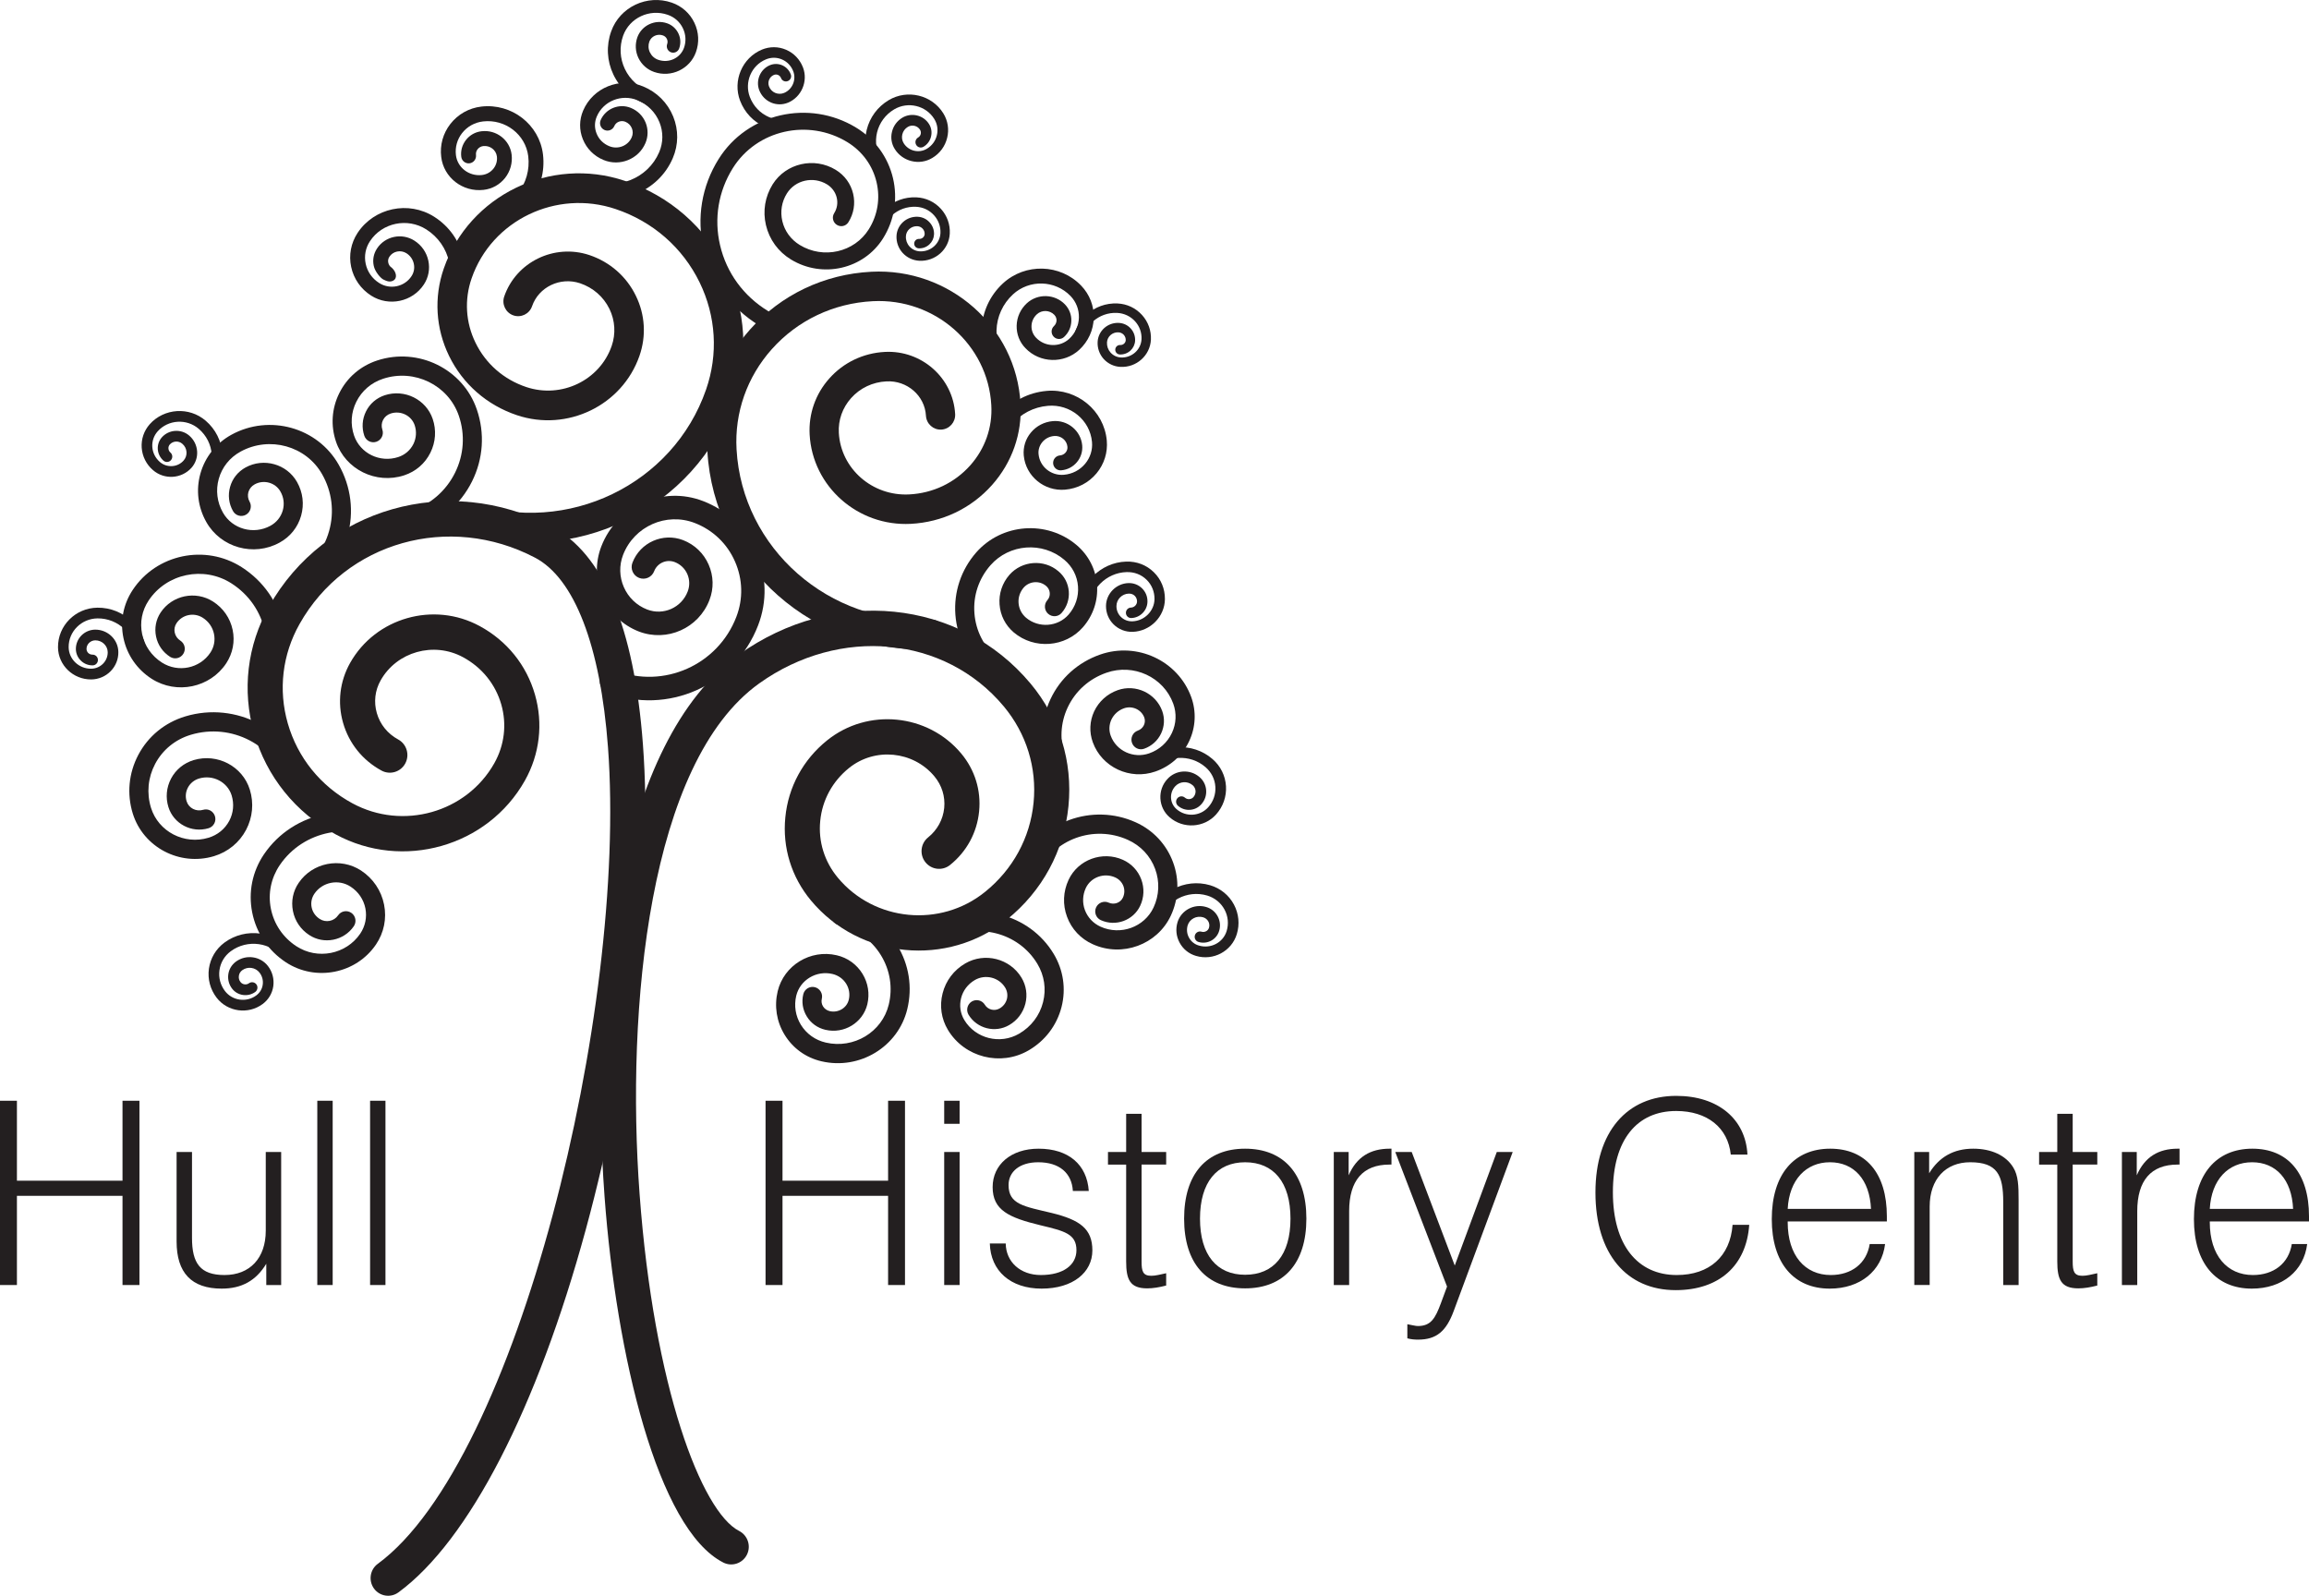 <?xml version="1.0" encoding="UTF-8" standalone="no"?>
<!-- Created with Inkscape (http://www.inkscape.org/) -->

<svg
   xmlns:svg="http://www.w3.org/2000/svg"
   xmlns="http://www.w3.org/2000/svg"
   version="1.1"
   width="327.272"
   height="226.175"
   id="svg2">
  <defs
     id="defs4">
    <clipPath
       id="clipPath2855">
      <path
         d="M 0,1809.4 0,0 l 2618.18,0 0,1809.4 -2618.18,0 z"
         id="path2857" />
    </clipPath>
  </defs>
  <g
     transform="translate(-0.319,-0.313)"
     id="layer1">
    <g
       transform="matrix(0.125,0,0,-0.125,0.319,226.488)"
       id="g2849">
      <g
         id="g2851">
        <g
           clip-path="url(#clipPath2855)"
           id="g2853">
          <path
             d="m 0,561.281 19.191,0 0,-90.66 119.723,0 0,90.66 19.199,0 0,-208.953 -19.199,0 0,101.141 -119.723,0 0,-101.141 -19.191,0 0,208.953"
             id="path2859"
             style="fill:#231f20;fill-opacity:1;fill-rule:nonzero;stroke:none" />
          <path
             d="m 318.816,352.328 -16.875,0 0,24.113 C 290.32,357.262 274.055,348.25 251.379,348.25 c -34.27,0 -51.137,18.031 -51.137,53.461 l 0,101.461 17.473,0 0,-97.383 c 0,-28.75 9.258,-42.129 36.855,-42.129 28.782,0 46.778,19.199 46.778,50.281 l 0,89.231 17.468,0 0,-150.844"
             id="path2861"
             style="fill:#231f20;fill-opacity:1;fill-rule:nonzero;stroke:none" />
          <path
             d="m 359.785,352.328 17.434,0 0,208.953 -17.434,0 0,-208.953 z"
             id="path2863"
             style="fill:#231f20;fill-opacity:1;fill-rule:nonzero;stroke:none" />
          <path
             d="m 419.648,352.328 17.43,0 0,208.953 -17.43,0 0,-208.953 z"
             id="path2865"
             style="fill:#231f20;fill-opacity:1;fill-rule:nonzero;stroke:none" />
          <path
             d="m 868.059,561.281 19.226,0 0,-90.66 119.725,0 0,90.66 19.16,0 0,-208.953 -19.16,0 0,101.141 -119.725,0 0,-101.141 -19.226,0 0,208.953"
             id="path2867"
             style="fill:#231f20;fill-opacity:1;fill-rule:nonzero;stroke:none" />
          <path
             d="m 1070.63,503.172 17.47,0 0,-150.844 -17.47,0 0,150.844 z m 0,58.109 17.47,0 0,-26.152 -17.47,0 0,26.152"
             id="path2869"
             style="fill:#231f20;fill-opacity:1;fill-rule:nonzero;stroke:none" />
          <path
             d="m 1140.39,399.422 c 0.28,-20.91 16.57,-35.762 39.82,-35.762 25.85,0 40.37,11.621 40.37,28.192 0,18.589 -13.95,21.769 -40.66,28.199 -36.06,8.73 -54.37,17.148 -54.37,43.32 0,25.527 20.95,43.551 52.07,43.551 33.96,0 54.91,-18.024 56.94,-47.934 l -18.04,0 c -1.19,20.364 -15.4,32.543 -39.23,32.543 -21.2,0 -33.68,-10.722 -33.68,-25.883 0,-22.07 17.7,-24.136 49.1,-31.66 31.95,-7.847 45.93,-18 45.93,-42.398 0,-25 -22.12,-43.34 -57.58,-43.34 -35.14,0 -57.84,20.059 -58.7,51.172 l 18.03,0"
             id="path2871"
             style="fill:#231f20;fill-opacity:1;fill-rule:nonzero;stroke:none" />
          <path
             d="m 1294.43,503.172 27.89,0 0,-14.274 -27.89,0 0,-109.828 c 0,-11.05 1.42,-16.269 11.01,-16.269 4.65,0 10.2,1.429 16.88,2.89 l 0,-13.941 c -7.85,-2.031 -14.82,-3.199 -21.52,-3.199 -19.46,0 -23.85,9.898 -23.85,30.519 l 0,109.828 -20.61,0 0,14.274 20.61,0 0,43.308 17.48,0 0,-43.308"
             id="path2873"
             style="fill:#231f20;fill-opacity:1;fill-rule:nonzero;stroke:none" />
          <path
             d="m 1411.83,363.961 c 32.29,0 51.45,22.379 51.45,63.648 0,41.27 -19.16,63.922 -51.45,63.922 -31.97,0 -51.15,-22.652 -51.15,-63.922 0,-41.269 19.18,-63.648 51.15,-63.648 z m 0,142.961 c 43.87,0 69.47,-28.75 69.47,-79.313 0,-50.57 -25.6,-79.058 -69.47,-79.058 -43.89,0 -69.16,28.488 -69.16,79.058 0,50.563 25.27,79.313 69.16,79.313"
             id="path2875"
             style="fill:#231f20;fill-opacity:1;fill-rule:nonzero;stroke:none" />
          <path
             d="m 1512.38,503.172 16.85,0 0,-26.461 c 9.01,20.918 24.71,30.211 46.49,30.211 0.56,0 1.46,0 2.07,0 l 0,-18.024 c -0.86,0 -1.51,0 -2.33,0 -29.96,0 -45.66,-17.988 -45.66,-52.847 l 0,-83.723 -17.42,0 0,150.844"
             id="path2877"
             style="fill:#231f20;fill-opacity:1;fill-rule:nonzero;stroke:none" />
          <path
             d="m 1608,290.422 c -4.08,0 -7.87,0.289 -12.22,1.469 l 0,15.988 c 5.25,-0.899 9.29,-2.047 11.93,-2.047 14.82,0 19.75,8.727 26.11,25.859 l 6.98,18.887 -58.7,152.594 18.64,0 48.81,-128.75 47.67,128.75 18.03,0 -66.84,-180.192 c -8.47,-22.968 -19.49,-32.558 -40.41,-32.558"
             id="path2879"
             style="fill:#231f20;fill-opacity:1;fill-rule:nonzero;stroke:none" />
          <path
             d="m 1983.45,420.602 c -3.18,-46.18 -33.98,-74.071 -83.4,-74.071 -55.5,0 -90.97,40.981 -90.97,110.731 0,69.16 36.05,109.547 91.58,109.547 47.64,0 78.71,-26.45 80.78,-66.547 l -18.91,0 c -3.18,30.508 -26.71,49.398 -61.87,49.398 -44.47,0 -71.8,-32.558 -71.8,-92.129 0,-60.179 28.21,-93.871 72.37,-93.871 37.18,0 60.72,21.211 63.34,56.942 l 18.88,0"
             id="path2881"
             style="fill:#231f20;fill-opacity:1;fill-rule:nonzero;stroke:none" />
          <path
             d="m 2121.52,438.641 c -1.47,33.418 -19.49,52.89 -46.54,52.89 -27,0 -46.2,-19.761 -47.91,-52.89 l 94.45,0 z m -94.45,-15.11 c 0,-37.801 19.74,-59.871 48.82,-59.871 23.52,0 40.69,13.09 44.16,35.16 l 17.45,0 c -3.75,-30.511 -28.21,-50.57 -62.76,-50.57 -40.7,0 -65.72,28.789 -65.72,78.77 0,50.859 25.27,79.902 66.29,79.902 40.1,0 64.2,-27.57 64.2,-76.692 0,-1.761 0,-3.769 0,-5.808 l -112.44,0 c 0,-0.293 0,-0.602 0,-0.891"
             id="path2883"
             style="fill:#231f20;fill-opacity:1;fill-rule:nonzero;stroke:none" />
          <path
             d="m 2170.62,503.172 16.84,0 0,-24.141 c 11.36,18.598 27.89,27.891 49.98,27.891 20.93,0 37.2,-7.852 45.35,-21.211 5.8,-9.289 6.11,-21.211 6.11,-37.18 0,-1.472 0,-2.91 0,-4.383 l 0,-91.82 -17.44,0 0,94.16 c 0,30.532 -6.7,45.043 -37.48,45.043 -27.62,0 -45.92,-18.902 -45.92,-50.269 l 0,-88.934 -17.44,0 0,150.844"
             id="path2885"
             style="fill:#231f20;fill-opacity:1;fill-rule:nonzero;stroke:none" />
          <path
             d="m 2350.23,503.172 27.89,0 0,-14.274 -27.89,0 0,-109.828 c 0,-11.05 1.44,-16.269 11.05,-16.269 4.61,0 10.16,1.429 16.84,2.89 l 0,-13.941 c -7.85,-2.031 -14.82,-3.199 -21.52,-3.199 -19.46,0 -23.85,9.898 -23.85,30.519 l 0,109.828 -20.61,0 0,14.274 20.61,0 0,43.308 17.48,0 0,-43.308"
             id="path2887"
             style="fill:#231f20;fill-opacity:1;fill-rule:nonzero;stroke:none" />
          <path
             d="m 2406.03,503.172 16.84,0 0,-26.461 c 9.04,20.918 24.7,30.211 46.48,30.211 0.61,0 1.47,0 2.03,0 l 0,-18.024 c -0.86,0 -1.42,0 -2.28,0 -29.96,0 -45.67,-17.988 -45.67,-52.847 l 0,-83.723 -17.4,0 0,150.844"
             id="path2889"
             style="fill:#231f20;fill-opacity:1;fill-rule:nonzero;stroke:none" />
          <path
             d="m 2600.15,438.641 c -1.46,33.418 -19.49,52.89 -46.48,52.89 -27.07,0 -46.23,-19.761 -47.99,-52.89 l 94.47,0 z m -94.47,-15.11 c 0,-37.801 19.78,-59.871 48.85,-59.871 23.53,0 40.66,13.09 44.16,35.16 l 17.42,0 c -3.75,-30.511 -28.15,-50.57 -62.76,-50.57 -40.7,0 -65.66,28.789 -65.66,78.77 0,50.859 25.29,79.902 66.27,79.902 40.08,0 64.22,-27.57 64.22,-76.692 0,-1.761 0,-3.769 0,-5.808 l -112.5,0 c 0,-0.293 0,-0.602 0,-0.891"
             id="path2891"
             style="fill:#231f20;fill-opacity:1;fill-rule:nonzero;stroke:none" />
          <path
             d="m 693.027,1773.85 c -5.769,-16.07 -4.89,-33.44 2.461,-48.92 7.547,-15.88 20.95,-27.82 37.754,-33.68 3.778,-1.29 7.863,0.75 9.192,4.54 1.265,3.76 -0.696,7.92 -4.465,9.25 -13.133,4.51 -23.594,13.83 -29.461,26.19 -5.649,11.93 -6.352,25.31 -1.938,37.71 7.278,20.2 29.922,30.83 50.508,23.7 7.734,-2.64 13.879,-8.13 17.297,-15.38 3.359,-6.99 3.789,-14.85 1.199,-22.14 -4.219,-11.6 -17.215,-17.68 -29.09,-13.56 -4.25,1.43 -7.597,4.44 -9.543,8.44 -1.863,3.85 -2.078,8.19 -0.664,12.24 2.192,6.02 9.082,9.2 15.325,7.03 2.058,-0.69 3.718,-2.16 4.609,-4.05 0.867,-1.84 0.984,-3.93 0.281,-5.81 -1.336,-3.78 0.617,-7.93 4.387,-9.32 3.75,-1.34 7.851,0.61 9.226,4.37 2.012,5.62 1.711,11.66 -0.875,17.06 -2.621,5.45 -7.21,9.55 -12.902,11.51 -13.64,4.71 -28.73,-2.4 -33.613,-15.88 -2.754,-7.76 -2.324,-16.15 1.211,-23.51 3.672,-7.51 9.992,-13.17 17.929,-15.88 19.192,-6.65 40.418,3.4 47.227,22.42 3.984,10.98 3.359,22.84 -1.687,33.35 -5.122,10.82 -14.25,18.93 -25.637,22.88 -28.008,9.68 -58.899,-4.93 -68.731,-32.56"
             id="path2893"
             style="fill:#231f20;fill-opacity:1;fill-rule:nonzero;stroke:none" />
          <path
             d="m 863.848,1753.1 c -22.266,-9.31 -33.289,-35.27 -24.66,-57.9 5.167,-13.47 15.109,-23.95 28.109,-29.56 12.945,-5.6 27.312,-5.66 40.457,-0.17 3.058,1.26 4.465,4.78 3.223,7.81 -1.258,3.06 -4.715,4.48 -7.723,3.23 -10.18,-4.27 -21.301,-4.24 -31.289,0.11 -10.031,4.31 -17.746,12.45 -21.723,22.82 -6.375,16.69 1.762,35.83 18.164,42.59 5.91,2.51 12.485,2.5 18.332,-0.06 5.879,-2.52 10.391,-7.31 12.742,-13.42 3.657,-9.57 -0.996,-20.59 -10.386,-24.52 -3.282,-1.36 -6.906,-1.3 -10.129,0.06 -3.223,1.38 -5.711,4.02 -7,7.38 -1.914,5.03 0.523,10.89 5.508,12.95 1.558,0.66 3.25,0.64 4.8,-0.02 1.504,-0.67 2.739,-1.94 3.332,-3.51 1.165,-3.1 4.598,-4.64 7.676,-3.43 3.047,1.18 4.602,4.59 3.367,7.69 -1.753,4.65 -5.261,8.27 -9.746,10.24 -4.48,1.93 -9.461,1.93 -13.964,0.06 -10.821,-4.55 -16.219,-17.21 -12.071,-28.26 2.485,-6.39 7.238,-11.37 13.418,-14.07 6.176,-2.65 13.02,-2.71 19.309,-0.12 15.254,6.41 22.859,24.24 16.953,39.83 -3.527,9.17 -10.293,16.31 -19.16,20.12 -8.821,3.83 -18.567,3.87 -27.539,0.15"
             id="path2895"
             style="fill:#231f20;fill-opacity:1;fill-rule:nonzero;stroke:none" />
          <path
             d="M 837.93,1067.26 C 699.387,968.312 668.359,684.801 685.508,452.512 698.762,273.391 745.527,75.621 820.168,37.648 c 9.82,-4.976 21.773,-1 26.746,8.883 4.941,9.828 1.008,21.898 -8.789,26.938 -42.645,21.68 -96.738,162.972 -112.898,381.992 -15.625,211.289 10.535,489.687 135.711,579.089 91.281,65.14 210.462,53.93 277.262,-26.13 25.65,-30.791 37.65,-69.58 33.77,-109.131 -3.9,-39.844 -23.49,-75.82 -55.13,-101.269 -50.54,-40.801 -125.414,-33.559 -166.774,16.113 -15.23,18.262 -22.363,41.172 -20,64.551 2.289,23.554 13.911,44.804 32.59,59.863 29.364,23.691 72.734,19.453 96.804,-9.375 8.5,-10.137 12.45,-22.871 11.18,-35.899 -1.35,-13.144 -7.8,-24.961 -18.22,-33.359 -8.6,-6.875 -9.98,-19.512 -3.12,-28.144 6.84,-8.633 19.35,-10.079 27.96,-3.165 18.89,15.176 30.57,36.719 32.95,60.723 2.39,23.848 -4.83,47.188 -20.27,65.684 -37.82,45.318 -106.085,51.998 -152.159,14.843 -27.136,-21.835 -43.972,-52.832 -47.293,-87.226 -3.418,-34.238 6.946,-67.695 29.055,-94.258 55.215,-66.25 154.907,-75.941 222.197,-21.66 40.01,32.211 64.82,77.891 69.8,128.633 4.97,50.41 -10.25,99.718 -42.89,138.866 -80.24,96.15 -222.412,110.36 -330.72,33.05"
             id="path2897"
             style="fill:#231f20;fill-opacity:1;fill-rule:nonzero;stroke:none" />
          <path
             d="m 304.98,1121.57 c -24.765,-44.07 -30.769,-95.01 -16.894,-143.511 14.141,-49.278 47.004,-90.059 92.5,-114.727 76.152,-41.328 172.394,-13.965 214.59,60.977 16.804,29.961 20.871,64.566 11.426,97.491 -9.559,33.39 -31.805,60.99 -62.657,77.7 -52.175,28.33 -118.086,9.55 -146.992,-41.85 -11.68,-20.85 -14.504,-44.97 -7.93,-67.888 6.668,-23.266 22.176,-42.504 43.594,-54.125 9.68,-5.235 21.746,-1.582 26.961,8.164 5.18,9.746 1.594,21.894 -8.113,27.148 -11.903,6.446 -20.535,17.102 -24.192,29.931 -3.589,12.5 -2.097,25.64 4.329,37.03 18.281,32.54 60.207,44.35 93.488,26.27 21.316,-11.55 36.707,-30.55 43.301,-53.53 6.433,-22.462 3.652,-46.127 -7.856,-66.595 -31.597,-56.114 -103.847,-76.504 -161.023,-45.469 -36.074,19.57 -62.024,51.738 -73.196,90.59 -10.906,38.034 -6.171,78.044 13.301,112.594 52.375,93.23 169.668,126.32 266.953,75.35 44.825,-23.46 74.211,-99.78 82.825,-214.921 C 711.555,664.52 586.562,152.262 428.398,36.219 419.531,29.738 417.559,17.18 424.055,8.191 430.488,-0.711 442.98,-2.672 451.809,3.84 531.531,62.281 608.953,212.391 664.309,415.559 c 51.961,190.82 76.171,396.289 64.714,549.609 -9.929,133.252 -44.921,216.552 -104.043,247.522 -116.445,61.01 -256.992,20.92 -320,-91.12"
             id="path2899"
             style="fill:#231f20;fill-opacity:1;fill-rule:nonzero;stroke:none" />
          <path
             d="m 1186.75,1366.16 c -20.71,-1.82 -39.3,-11.55 -52.43,-27.34 -12.79,-15.36 -18.85,-34.74 -17.05,-54.55 0.42,-4.66 4.51,-8.08 9.13,-7.68 4.62,0.43 8.06,4.55 7.63,9.23 -1.4,15.29 3.3,30.22 13.19,42.1 10.25,12.35 24.8,19.94 40.96,21.32 25.37,2.23 47.76,-16.12 50.04,-40.94 0.82,-8.96 -1.92,-17.72 -7.73,-24.71 -6.08,-7.28 -14.61,-11.72 -24.17,-12.54 -14.51,-1.28 -27.39,9.24 -28.7,23.46 -0.49,4.88 1.07,9.7 4.21,13.52 3.37,4.06 8.08,6.51 13.44,6.99 7.66,0.67 14.44,-4.82 15.1,-12.21 0.23,-2.34 -0.5,-4.65 -2.03,-6.5 -1.62,-1.92 -3.95,-3.12 -6.5,-3.31 -4.63,-0.43 -8.04,-4.53 -7.68,-9.18 0.42,-4.65 4.45,-8.13 9.13,-7.7 7.04,0.59 13.42,3.9 17.9,9.31 4.45,5.32 6.52,12.03 5.93,18.92 -1.52,16.68 -16.49,29.03 -33.3,27.55 -9.84,-0.87 -18.68,-5.49 -24.89,-12.99 -6.11,-7.3 -8.93,-16.53 -8.1,-25.95 2.19,-23.5 23.22,-40.89 46.94,-38.79 14.04,1.22 26.67,7.79 35.6,18.53 8.7,10.47 12.82,23.66 11.62,37.18 -3.13,34.04 -33.71,59.29 -68.24,56.28"
             id="path2901"
             style="fill:#231f20;fill-opacity:1;fill-rule:nonzero;stroke:none" />
          <path
             d="m 150.461,1140.45 c -10.695,-16.17 -14.445,-35.49 -10.481,-54.44 4.004,-19.19 15.418,-35.65 32.09,-46.35 28.262,-17.98 66.145,-10.05 84.473,17.67 7.402,11.26 10.039,24.74 7.258,37.88 -2.817,13.36 -10.715,24.75 -22.27,32.13 -19.832,12.66 -46.453,7.1 -59.383,-12.46 -5.339,-8.07 -7.16,-17.72 -5.195,-27.19 1.961,-9.59 7.664,-17.8 15.969,-23.1 5.039,-3.17 11.726,-1.7 14.91,3.39 3.223,5.07 1.73,11.79 -3.352,15.03 -3.289,2.1 -5.585,5.37 -6.375,9.18 -0.761,3.69 -0.07,7.44 2.059,10.59 6.508,9.82 19.816,12.54 29.797,6.13 6.57,-4.2 11.101,-10.65 12.668,-18.21 1.531,-7.41 0.113,-14.94 -4.082,-21.28 -11.887,-17.95 -36.496,-23.04 -54.863,-11.33 -11.758,7.48 -19.746,19 -22.532,32.41 -2.761,13.18 -0.168,26.62 7.305,37.88 20.383,30.86 62.617,39.63 93.992,19.53 19.731,-12.63 33.188,-32.02 37.949,-54.61 4.641,-22.17 0.266,-44.84 -12.285,-63.82 -3.316,-4.98 -1.953,-11.76 2.961,-15.1 4.981,-3.34 11.719,-1.99 15.039,3.02 15.84,23.89 21.321,52.44 15.442,80.43 -5.95,28.35 -22.817,52.67 -47.5,68.46 -41.25,26.4 -96.7,14.82 -123.594,-25.84"
             id="path2903"
             style="fill:#231f20;fill-opacity:1;fill-rule:nonzero;stroke:none" />
          <path
             d="m 262.422,1316.47 c -17.356,-9.53 -29.856,-25.17 -35.195,-44.08 -5.215,-18.62 -2.793,-38.17 6.789,-55.04 16.406,-28.95 53.648,-39.35 82.937,-23.23 12.07,6.58 20.774,17.42 24.473,30.53 3.672,12.94 2.012,26.5 -4.629,38.22 -11.57,20.41 -37.754,27.78 -58.379,16.47 -8.691,-4.79 -14.902,-12.6 -17.527,-22.03 -2.621,-9.29 -1.477,-19.02 3.32,-27.44 2.918,-5.22 9.559,-7.04 14.727,-4.08 5.195,2.98 7.019,9.67 4.031,14.86 -1.895,3.29 -2.305,7.12 -1.328,10.74 1.093,3.75 3.586,6.87 7.136,8.82 10.332,5.65 23.457,2.03 29.211,-8.14 3.782,-6.59 4.7,-14.2 2.637,-21.46 -2.109,-7.42 -7.109,-13.62 -13.984,-17.37 -19.09,-10.47 -43.262,-3.79 -53.848,14.92 -6.688,11.76 -8.367,25.37 -4.734,38.31 3.699,13.2 12.468,24.15 24.683,30.85 32.805,17.98 74.309,6.48 92.5,-25.64 11.242,-19.75 14.055,-42.62 7.91,-64.41 -6.25,-22.31 -21.035,-40.81 -41.636,-52.15 -5.286,-2.87 -7.168,-9.48 -4.336,-14.78 2.871,-5.28 9.453,-7.24 14.695,-4.33 25.73,14.14 44.277,37.35 52.09,65.35 7.707,27.44 4.211,56.27 -9.922,81.14 -24.004,42.33 -78.563,57.56 -121.621,33.97"
             id="path2905"
             style="fill:#231f20;fill-opacity:1;fill-rule:nonzero;stroke:none" />
          <path
             d="m 210.129,997.086 c -23.188,-6.961 -42.141,-22.484 -53.332,-43.695 -10.891,-20.664 -13.113,-44.297 -6.211,-66.543 11.941,-38.223 53.191,-59.903 92.043,-48.243 15.84,4.786 28.785,15.411 36.426,29.844 7.422,14.121 8.965,30.332 4.215,45.645 -8.231,26.465 -36.786,41.465 -63.653,33.457 -11.219,-3.399 -20.32,-10.84 -25.703,-21.074 -5.203,-9.981 -6.309,-21.407 -2.945,-32.188 5.886,-19.023 26.328,-29.785 45.562,-23.984 5.696,1.738 8.989,7.812 7.231,13.554 -1.731,5.762 -7.739,9.063 -13.43,7.305 -7.961,-2.402 -16.328,1.953 -18.711,9.648 -1.633,5.176 -1.101,10.626 1.406,15.45 2.625,5.019 7.188,8.75 12.762,10.41 15.578,4.648 32.133,-3.945 36.856,-19.082 2.992,-9.688 2.062,-19.961 -2.657,-28.887 -4.937,-9.316 -13.308,-16.133 -23.574,-19.219 -27.519,-8.3 -56.773,6.934 -65.176,33.887 -5.144,16.68 -3.496,34.317 4.653,49.785 8.464,16.016 22.808,27.754 40.437,33.067 46.192,13.871 95.234,-11.719 109.324,-57.11 1.758,-5.742 7.825,-8.925 13.567,-7.148 5.664,1.797 8.801,7.949 7.07,13.652 -17.598,56.719 -78.691,88.763 -136.16,71.469"
             id="path2907"
             style="fill:#231f20;fill-opacity:1;fill-rule:nonzero;stroke:none" />
          <path
             d="m 1106.86,1182.89 c -17.1,-19.6 -25.45,-44.64 -23.56,-70.43 1.95,-25.91 14.07,-49.54 34.1,-66.48 4.51,-3.87 11.35,-3.26 15.23,1.33 3.8,4.63 3.21,11.49 -1.35,15.38 -15.51,13.11 -24.88,31.37 -26.38,51.39 -1.55,19.92 4.94,39.26 18.18,54.37 21.38,24.38 58.93,27.19 83.7,6.25 9.2,-7.71 14.69,-18.41 15.57,-30.19 0.88,-11.68 -2.9,-23.06 -10.69,-32.01 -12.25,-13.97 -33.9,-15.57 -48.21,-3.54 -4.98,4.25 -8.03,10.21 -8.5,16.69 -0.5,6.4 1.63,12.63 5.83,17.52 6.52,7.35 17.91,8.21 25.35,1.87 2.49,-2.08 3.95,-4.86 4.18,-7.92 0.27,-3.06 -0.68,-6 -2.79,-8.35 -3.93,-4.53 -3.5,-11.4 0.97,-15.37 4.55,-3.97 11.31,-3.55 15.27,0.98 5.96,6.82 8.85,15.5 8.15,24.46 -0.71,8.97 -4.91,17.1 -11.87,22.89 -16.3,13.87 -41.22,12.02 -55.46,-4.14 -8.15,-9.36 -12.12,-21.29 -11.18,-33.55 0.87,-12.4 6.61,-23.66 16.14,-31.75 23.24,-19.56 58.37,-16.92 78.32,5.82 11.73,13.4 17.4,30.45 16.05,48.05 -1.35,17.66 -9.6,33.72 -23.19,45.24 -33.76,28.45 -84.79,24.63 -113.86,-8.51"
             id="path2909"
             style="fill:#231f20;fill-opacity:1;fill-rule:nonzero;stroke:none" />
          <path
             d="m 1247.37,1067.17 c -25.05,-8.78 -45.08,-26.72 -56.23,-50.53 -10.93,-23.226 -12.12,-49.324 -3.35,-73.464 2.04,-5.664 8.26,-8.535 13.88,-6.465 5.6,2.051 8.47,8.32 6.43,13.984 -6.74,18.594 -5.86,38.715 2.58,56.625 8.7,18.48 24.26,32.44 43.81,39.25 30.84,10.88 64.84,-4.86 75.86,-35.04 3.98,-10.88 3.43,-22.678 -1.53,-33.218 -5.11,-10.859 -14.27,-19.101 -25.76,-23.124 -17.79,-6.25 -37.38,2.753 -43.66,20.097 -2.15,5.977 -1.85,12.414 0.81,18.168 2.87,6.024 7.93,10.577 14.3,12.837 9.36,3.26 19.66,-1.43 23.02,-10.54 0.98,-2.797 0.82,-5.871 -0.45,-8.59 -1.38,-2.89 -3.8,-5.098 -6.93,-6.191 -5.61,-1.992 -8.6,-8.223 -6.59,-13.887 1.98,-5.664 8.13,-8.672 13.76,-6.66 8.57,3.027 15.43,9.199 19.28,17.383 3.77,8.047 4.25,17.043 1.21,25.445 -7.4,20.21 -30.02,30.78 -50.4,23.61 -11.95,-4.23 -21.41,-12.77 -26.77,-24.1 -5.14,-11.076 -5.7,-23.49 -1.52,-35.014 10.29,-28.379 42.2,-43.242 71.03,-33.125 17.05,5.957 30.61,18.164 38.24,34.395 7.43,15.82 8.27,33.584 2.33,50.004 -15.08,41.3 -61.43,62.87 -103.35,48.15"
             id="path2911"
             style="fill:#231f20;fill-opacity:1;fill-rule:nonzero;stroke:none" />
          <path
             d="m 1157.39,829.328 c -2.51,-5.469 -0.18,-11.953 5.2,-14.492 5.41,-2.559 11.85,-0.234 14.41,5.234 17.66,37.813 63.38,54.414 101.9,37.032 14.53,-6.543 25.51,-18.262 30.92,-32.969 5.29,-14.356 4.65,-29.863 -1.8,-43.735 -10.43,-22.25 -37.36,-32.007 -60.08,-21.757 -8.35,3.789 -14.63,10.468 -17.78,18.89 -3.02,8.18 -2.63,17.047 1.06,24.981 5.74,12.246 20.71,17.656 33.3,11.992 4.37,-1.973 7.67,-5.453 9.33,-9.844 1.56,-4.281 1.35,-8.871 -0.56,-13.012 -2.74,-5.937 -10.03,-8.527 -16.15,-5.738 -5.45,2.461 -11.88,0 -14.32,-5.512 -2.44,-5.449 0,-11.886 5.43,-14.347 16.89,-7.641 36.88,-0.262 44.64,16.34 4.41,9.461 4.84,20.078 1.19,29.886 -3.66,9.883 -11.03,17.754 -20.73,22.149 -23.3,10.449 -51,0.293 -61.69,-22.656 -6.21,-13.321 -6.84,-28.149 -1.76,-41.84 5.12,-13.942 15.49,-25.039 29.19,-31.168 33.38,-15.121 73.05,-0.532 88.5,32.359 8.95,19.199 9.87,40.727 2.54,60.57 -7.48,20.254 -22.52,36.368 -42.38,45.332 -49.21,22.168 -107.66,0.821 -130.36,-47.695"
             id="path2913"
             style="fill:#231f20;fill-opacity:1;fill-rule:nonzero;stroke:none" />
          <path
             d="m 1060.25,761.871 c -5.17,-3.031 -6.97,-9.691 -3.98,-14.91 3.01,-5.172 9.63,-6.973 14.81,-3.961 36.49,21.191 83.73,9.301 105.22,-26.52 7.92,-13.191 10.19,-28.601 6.41,-43.421 -3.83,-15.161 -13.51,-27.868 -27.21,-35.797 -21.54,-12.524 -49.39,-5.512 -62.09,15.597 -4.5,7.5 -5.79,16.313 -3.63,24.77 2.18,8.633 7.71,15.902 15.55,20.492 11.94,6.969 27.44,3.078 34.48,-8.641 2.33,-3.878 2.99,-8.429 1.93,-12.808 -1.2,-4.512 -4.08,-8.344 -8.27,-10.723 -5.77,-3.398 -13.28,-1.527 -16.73,4.141 -3.08,5.148 -9.77,6.781 -14.88,3.691 -5.06,-3.16 -6.7,-9.82 -3.62,-14.98 9.53,-15.742 30.22,-21.02 46.11,-11.68 9.19,5.309 15.68,13.91 18.31,24.141 2.56,10.097 1.02,20.59 -4.36,29.547 -13.11,21.722 -41.67,29.019 -63.75,16.191 -12.98,-7.539 -22.11,-19.609 -25.74,-33.98 -3.62,-14.161 -1.49,-28.891 6.07,-41.45 18.76,-31.172 59.79,-41.601 91.45,-23.179 18.74,10.898 32.02,28.359 37.36,49.218 5.24,20.582 2.06,41.93 -8.9,60.192 -27.57,45.859 -87.89,61.16 -134.54,34.07"
             id="path2915"
             style="fill:#231f20;fill-opacity:1;fill-rule:nonzero;stroke:none" />
          <path
             d="m 942.754,773.719 c -1.348,-5.84 2.273,-11.68 8.137,-13.047 20.3,-4.742 37.379,-17.012 48.054,-34.492 10.345,-16.91 13.485,-36.758 8.815,-55.918 -7.56,-31.153 -39.608,-50.442 -71.42,-43.024 -11.914,2.75 -21.926,9.922 -28.281,20.25 -6.047,9.922 -7.871,21.602 -5.2,32.871 4.329,17.852 22.746,28.95 41.02,24.672 6.641,-1.562 12.207,-5.531 15.699,-11.23 3.293,-5.41 4.36,-11.86 2.824,-18.071 -2.214,-9.289 -11.953,-15.089 -21.582,-12.851 -3.215,0.762 -5.937,2.699 -7.597,5.41 -1.59,2.602 -2.078,5.652 -1.375,8.582 1.422,5.867 -2.153,11.75 -7.942,13.18 -5.769,1.429 -11.64,-2.172 -13.066,-8.031 -2.09,-8.61 -0.695,-17.54 3.984,-25.129 4.719,-7.743 12.188,-13.129 21.121,-15.18 21.117,-4.961 42.434,8.027 47.512,28.891 2.852,11.949 0.898,24.226 -5.508,34.66 -6.543,10.648 -16.875,18.129 -29.187,20.976 -29.785,6.973 -59.817,-11.328 -66.938,-40.738 -4.051,-16.93 -1.297,-34.531 7.864,-49.43 9.367,-15.32 24.191,-25.98 41.777,-30.058 43.293,-10.102 86.955,16.437 97.285,59.097 6.03,24.84 2.02,50.563 -11.38,72.461 -13.8,22.539 -35.651,38.282 -61.64,44.321 -5.835,1.359 -11.589,-2.289 -12.976,-8.172"
             id="path2917"
             style="fill:#231f20;fill-opacity:1;fill-rule:nonzero;stroke:none" />
          <path
             d="m 299.336,840.754 c -13.176,-19.492 -17.957,-42.856 -13.379,-65.883 4.578,-23.301 18.137,-43.383 38.203,-56.601 33.77,-22.09 79.57,-13.04 102.149,20.16 9.05,13.34 12.336,29.41 9.199,45.191 -3.153,15.957 -12.449,29.711 -26.133,38.715 -23.477,15.273 -55.137,8.984 -70.723,-14.027 -6.406,-9.387 -8.703,-20.7 -6.504,-31.829 2.188,-11.289 8.758,-20.96 18.457,-27.289 16.602,-10.961 39.278,-6.519 50.567,9.957 3.371,4.942 2.156,11.743 -2.754,15.141 -4.934,3.422 -11.688,2.191 -15.078,-2.801 -4.629,-6.769 -13.992,-8.59 -20.879,-4.039 -4.832,3.153 -8.066,7.832 -9.133,13.281 -1.031,5.321 0.078,10.75 3.176,15.301 9.023,13.321 27.441,16.91 41.035,8 8.816,-5.742 14.758,-14.511 16.785,-24.66 1.946,-10 -0.152,-20.16 -5.879,-28.66 -15.972,-23.512 -48.511,-29.883 -72.476,-14.18 -15.149,9.957 -25.371,25.098 -28.84,42.641 -3.418,17.187 0.215,34.687 10.078,49.297 26.809,39.492 81.348,50.176 121.555,23.808 4.976,-3.242 11.687,-1.816 14.937,3.184 3.254,5.059 1.86,11.797 -3.133,15.078 -49.961,32.754 -117.793,19.414 -151.23,-29.785"
             id="path2919"
             style="fill:#231f20;fill-opacity:1;fill-rule:nonzero;stroke:none" />
          <path
             d="m 427.668,1400.65 c -18.957,-6.25 -34.211,-19.38 -42.98,-37.1 -8.583,-17.28 -9.876,-36.81 -3.672,-55.01 10.664,-31.45 45.363,-48.56 77.265,-38.11 13.157,4.29 23.739,13.45 29.785,25.75 5.95,12 6.875,25.58 2.579,38.19 -7.532,22.15 -31.895,34.22 -54.375,26.88 -9.368,-3.1 -17,-9.63 -21.297,-18.43 -4.289,-8.65 -4.961,-18.42 -1.875,-27.52 1.953,-5.68 8.062,-8.72 13.711,-6.79 5.691,1.96 8.699,8.17 6.707,13.83 -1.161,3.55 -0.899,7.38 0.761,10.73 1.758,3.55 4.883,6.19 8.703,7.44 11.29,3.7 23.473,-2.22 27.208,-13.18 2.39,-7.09 1.863,-14.7 -1.426,-21.43 -3.535,-7.02 -9.582,-12.27 -17.192,-14.75 -20.75,-6.8 -43.211,4.17 -50.093,24.43 -4.321,12.65 -3.418,26.23 2.554,38.23 6.172,12.44 16.938,21.71 30.317,26.11 35.554,11.7 74.058,-7.17 85.945,-41.99 7.285,-21.36 5.723,-44.26 -4.285,-64.5 -10.344,-20.91 -28.469,-36.51 -51.02,-43.88 -5.664,-1.85 -8.765,-7.99 -6.941,-13.71 1.863,-5.73 7.937,-8.85 13.613,-7 28.098,9.21 50.703,28.68 63.652,54.86 12.657,25.5 14.598,54.37 5.411,81.26 -15.633,46.06 -66.336,71.01 -113.055,55.69"
             id="path2921"
             style="fill:#231f20;fill-opacity:1;fill-rule:nonzero;stroke:none" />
          <path
             d="m 681.809,1189.78 c -7.121,-18.53 -6.614,-38.73 1.328,-56.87 8.054,-18.27 22.664,-32.3 41.172,-39.53 31.968,-12.33 67.925,3.69 80.156,35.72 5.039,13.03 4.707,27.28 -0.942,40.12 -5.601,12.83 -15.933,22.68 -28.945,27.73 -22.906,8.81 -48.75,-2.66 -57.461,-25.6 -2.637,-6.89 0.742,-14.58 7.59,-17.23 6.824,-2.64 14.473,0.77 17.063,7.65 3.589,9.25 14.011,13.87 23.375,10.28 6.378,-2.48 11.437,-7.31 14.21,-13.6 2.723,-6.33 2.891,-13.32 0.418,-19.74 -6.992,-18.37 -27.605,-27.51 -45.984,-20.42 -11.875,4.6 -21.289,13.65 -26.418,25.37 -5.113,11.66 -5.43,24.63 -0.906,36.48 12.527,32.52 49.031,48.74 81.445,36.2 20.496,-7.98 36.699,-23.48 45.496,-43.65 8.821,-20.05 9.406,-42.31 1.535,-62.73 -20.957,-54.62 -82.382,-81.94 -136.867,-60.86 -6.804,2.66 -14.441,-0.8 -17.117,-7.67 -2.566,-6.88 0.82,-14.57 7.629,-17.22 68.113,-26.315 144.812,7.84 171.023,76.13 10.43,27.06 9.7,56.6 -1.972,83.14 -11.707,26.7 -33.106,47.18 -60.215,57.68 -45.984,17.89 -97.852,-5.2 -115.613,-51.38"
             id="path2923"
             style="fill:#231f20;fill-opacity:1;fill-rule:nonzero;stroke:none" />
          <path
             d="m 503.203,1504.93 c -11.316,-32.7 -9.187,-67.89 5.977,-99.07 15.578,-31.94 42.968,-55.84 77.019,-67.26 57.063,-19.12 119.399,11.09 138.906,67.36 7.833,22.46 6.372,46.65 -4.089,68.04 -10.657,21.93 -29.414,38.35 -52.774,46.2 -39.726,13.22 -82.961,-7.8 -96.472,-46.9 -3.071,-8.79 1.558,-18.42 10.261,-21.48 8.731,-3.05 18.289,1.6 21.281,10.37 7.54,21.84 31.93,33.52 54.391,26.03 14.738,-4.94 26.574,-15.27 33.32,-29.04 6.457,-13.27 7.356,-28.21 2.539,-42.11 -13.562,-39 -56.98,-59.86 -96.832,-46.53 -25.519,8.55 -45.937,26.37 -57.531,50.2 -11.238,22.97 -12.812,48.94 -4.414,73.1 22.774,65.83 95.985,101.09 163.153,78.56 42.207,-14.13 76.054,-43.67 95.332,-83.15 18.664,-38.27 21.273,-81.43 7.335,-121.59 -37.351,-107.68 -157.011,-165.41 -266.789,-128.62 -8.757,2.91 -18.218,-1.87 -21.113,-10.72 -2.918,-8.77 1.789,-18.32 10.578,-21.27 126.985,-42.51 265.574,24.59 308.867,149.49 16.922,48.74 13.782,101.16 -8.878,147.54 -23.258,47.68 -64,83.27 -114.832,100.27 -84.336,28.33 -176.426,-16.29 -205.235,-99.42"
             id="path2925"
             style="fill:#231f20;fill-opacity:1;fill-rule:nonzero;stroke:none" />
          <path
             d="m 814.855,1629.09 c -19.21,-30.67 -25.253,-67.02 -16.933,-102.32 8.531,-36.2 30.906,-66.95 63.113,-86.53 4.5,-2.76 10.383,-1.32 13.113,3.25 2.727,4.54 1.262,10.48 -3.25,13.22 -27.753,16.9 -47.082,43.35 -54.382,74.5 -7.141,30.25 -1.973,61.34 14.468,87.61 27.129,43.29 85.305,56.47 129.731,29.47 16.93,-10.33 28.75,-26.47 33.203,-45.47 4.344,-18.43 1.227,-37.43 -8.828,-53.43 -16.36,-26.13 -51.469,-34.12 -78.281,-17.76 -10.012,6.13 -17.051,15.67 -19.707,26.92 -2.59,10.92 -0.762,22.11 5.183,31.57 9.492,15.14 29.844,19.72 45.418,10.25 5.676,-3.48 9.594,-8.87 11.086,-15.16 1.399,-6.04 0.399,-12.23 -2.898,-17.49 -2.844,-4.49 -1.496,-10.45 2.957,-13.26 4.492,-2.85 10.34,-1.53 13.164,3 6.074,9.65 7.949,21.05 5.39,32.16 -2.656,11.38 -9.675,21.04 -19.773,27.2 -24.438,14.89 -56.508,7.51 -71.496,-16.39 -8.692,-13.94 -11.406,-30.34 -7.637,-46.29 3.867,-16.35 13.926,-30.2 28.438,-39.01 35.656,-21.71 82.468,-10.99 104.336,23.97 12.82,20.44 16.79,44.65 11.31,68.18 -5.69,24.08 -20.588,44.49 -41.982,57.5 -53.262,32.37 -123.176,16.4 -155.743,-35.69"
             id="path2927"
             style="fill:#231f20;fill-opacity:1;fill-rule:nonzero;stroke:none" />
          <path
             d="m 987.969,1501.27 c -53.489,-2.77 -102.324,-26.03 -137.559,-65.55 -33.984,-38.13 -51.164,-87.09 -48.32,-137.75 7.312,-130.66 121.633,-231.4 254.75,-224.59 9.16,0.5 16.2,8.35 15.69,17.56 -0.49,9.17 -8.22,16.31 -17.38,15.82 -114.994,-5.9 -213.634,80.72 -219.962,193.11 -2.329,41.7 11.832,82.02 39.89,113.52 29.285,32.84 70,52.21 114.59,54.5 70.322,3.66 130.582,-49.24 134.372,-117.87 1.48,-25.13 -7.04,-49.37 -23.9,-68.32 -17.71,-19.84 -42.24,-31.54 -69.17,-32.91 -41.771,-2.18 -77.564,29.14 -79.818,69.79 -0.832,14.47 4.153,28.45 13.848,39.35 10.227,11.49 24.465,18.26 40.13,19.03 23.45,1.28 43.54,-16.21 44.8,-38.93 0.53,-9.23 8.37,-16.26 17.48,-15.75 9.18,0.54 16.13,8.42 15.63,17.61 -2.3,41.05 -38.06,72.68 -79.66,70.48 -24.454,-1.26 -46.888,-11.96 -63.021,-30.1 -15.703,-17.58 -23.574,-40.17 -22.312,-63.59 3.223,-58.92 54.668,-104.36 114.603,-101.27 35.83,1.87 68.54,17.48 92.18,44 22.77,25.59 34.3,58.45 32.33,92.45 -4.8,86.94 -80.7,153.98 -169.191,149.41"
             id="path2929"
             style="fill:#231f20;fill-opacity:1;fill-rule:nonzero;stroke:none" />
          <path
             d="m 1303.9,769.371 c -0.99,-3.23 0.78,-6.641 3.99,-7.641 3.22,-0.96 6.58,0.84 7.53,4.059 6.76,22.172 30.67,34.859 53.38,28.191 8.54,-2.558 15.57,-8.25 19.73,-16 4.02,-7.539 4.84,-16.109 2.36,-24.281 -3.96,-13.051 -18.04,-20.449 -31.42,-16.461 -4.94,1.383 -8.97,4.653 -11.35,9.121 -2.32,4.262 -2.79,9.161 -1.43,13.813 2.25,7.199 10.1,11.316 17.52,9.137 2.56,-0.758 4.69,-2.457 5.98,-4.829 1.17,-2.179 1.41,-4.699 0.66,-7.128 -0.99,-3.454 -4.9,-5.454 -8.45,-4.391 -3.23,0.937 -6.55,-0.859 -7.5,-4.082 -0.94,-3.238 0.86,-6.641 4.08,-7.559 9.92,-2.992 20.41,2.578 23.4,12.481 1.7,5.469 1.13,11.347 -1.58,16.461 -2.76,5.218 -7.41,9.047 -13.15,10.707 -13.69,4.043 -28.26,-3.688 -32.44,-17.168 -2.36,-7.871 -1.54,-16.039 2.32,-23.223 3.91,-7.328 10.53,-12.719 18.56,-15.039 19.63,-5.84 40.41,5.211 46.31,24.609 3.45,11.25 2.3,23.18 -3.24,33.59 -5.69,10.66 -15.32,18.442 -27,21.903 -28.92,8.492 -59.63,-7.782 -68.26,-36.27"
             id="path2931"
             style="fill:#231f20;fill-opacity:1;fill-rule:nonzero;stroke:none" />
          <path
             d="m 169.746,1328.34 c -6.476,-7.33 -9.726,-16.77 -9.082,-26.56 0.703,-9.9 5.234,-18.93 12.82,-25.47 12.832,-11.11 32.407,-9.91 43.664,2.7 4.551,5.15 6.836,11.76 6.375,18.61 -0.488,6.93 -3.621,13.27 -8.933,17.84 -9.102,7.88 -23.028,7.04 -31.028,-1.92 -3.308,-3.74 -4.929,-8.52 -4.648,-13.5 0.363,-5.04 2.656,-9.66 6.438,-12.97 2.531,-2.19 6.347,-1.95 8.503,0.6 2.207,2.54 1.926,6.38 -0.585,8.58 -1.375,1.18 -2.176,2.8 -2.274,4.55 -0.129,1.68 0.43,3.38 1.563,4.63 3.625,4.03 9.961,4.44 14.16,0.78 2.843,-2.41 4.531,-5.74 4.765,-9.37 0.235,-3.59 -0.925,-7 -3.347,-9.71 -6.86,-7.73 -18.926,-8.42 -26.836,-1.59 -5.078,4.41 -8.164,10.46 -8.598,17.09 -0.43,6.46 1.731,12.73 6.027,17.61 11.973,13.44 32.918,14.74 46.68,2.85 8.723,-7.51 13.914,-17.86 14.656,-29.1 0.664,-11.07 -2.949,-21.73 -10.339,-30.01 -2.239,-2.49 -2.039,-6.35 0.488,-8.59 2.422,-2.26 6.269,-2.01 8.476,0.49 9.579,10.75 14.368,24.55 13.418,38.88 -0.949,14.57 -7.656,27.91 -18.847,37.55 -18.7,16.15 -47.176,14.33 -63.516,-3.97"
             id="path2933"
             style="fill:#231f20;fill-opacity:1;fill-rule:nonzero;stroke:none" />
          <path
             d="m 1297.55,944.055 c -2.22,-2.52 -2.05,-6.348 0.41,-8.614 2.46,-2.246 6.29,-2.07 8.54,0.411 15.68,17.402 42.85,19.043 60.51,3.632 6.62,-5.742 10.6,-13.652 11.09,-22.265 0.53,-8.574 -2.38,-16.836 -8.2,-23.262 -9.26,-10.273 -25.3,-11.172 -35.76,-2.09 -3.79,3.262 -6,7.754 -6.31,12.676 -0.3,4.902 1.4,9.59 4.68,13.242 5.18,5.742 14.05,6.289 19.87,1.25 1.95,-1.699 3.1,-4.082 3.28,-6.601 0.1,-2.559 -0.76,-4.981 -2.46,-6.895 -2.48,-2.773 -6.84,-3.047 -9.63,-0.605 -2.52,2.207 -6.27,1.953 -8.5,-0.567 -2.22,-2.558 -1.95,-6.367 0.57,-8.594 7.77,-6.835 19.65,-6.074 26.48,1.622 3.97,4.355 5.92,9.921 5.55,15.8 -0.33,5.821 -2.99,11.153 -7.44,15.02 -10.72,9.336 -27.11,8.359 -36.62,-2.266 -5.55,-6.035 -8.3,-13.945 -7.83,-22.129 0.52,-8.222 4.18,-15.742 10.48,-21.152 15.36,-13.359 38.95,-11.992 52.56,3.105 8.01,8.907 12.03,20.332 11.33,32.168 -0.76,11.934 -6.13,22.852 -15.27,30.762 -22.58,19.668 -57.31,17.598 -77.33,-4.648"
             id="path2935"
             style="fill:#231f20;fill-opacity:1;fill-rule:nonzero;stroke:none" />
          <path
             d="m 1277.04,1172.62 c -29.38,-0.87 -53.5,-25.35 -53.81,-54.57 -0.07,-3.29 2.51,-5.96 5.83,-6 3.27,-0.03 5.89,2.62 5.96,5.9 0.25,22.89 19.24,42.09 42.4,42.76 8.69,0.28 16.75,-2.79 22.73,-8.71 5.88,-5.77 9.02,-13.51 8.95,-21.87 -0.18,-13.47 -11.43,-24.81 -25.13,-25.24 -4.94,-0.14 -9.54,1.62 -12.97,5.01 -3.32,3.27 -5.12,7.69 -5.05,12.39 0.07,7.54 6.33,13.8 13.94,14.03 2.66,0.09 5.09,-0.81 6.84,-2.55 1.66,-1.68 2.56,-3.94 2.56,-6.37 0,-3.65 -3.18,-6.81 -6.87,-6.93 -3.29,-0.08 -5.86,-2.82 -5.75,-6.09 0.09,-3.29 2.79,-5.88 6.08,-5.77 10.04,0.28 18.26,8.64 18.36,18.67 0.08,5.69 -2.07,11.01 -6.13,14.99 -4.09,4.04 -9.57,6.16 -15.49,5.98 -13.87,-0.46 -25.26,-12.02 -25.4,-25.85 -0.06,-7.95 2.96,-15.41 8.61,-20.99 5.76,-5.66 13.47,-8.69 21.65,-8.45 19.96,0.67 36.35,17.28 36.54,37.06 0.1,11.65 -4.31,22.46 -12.48,30.47 -8.3,8.21 -19.45,12.52 -31.37,12.13"
             id="path2937"
             style="fill:#231f20;fill-opacity:1;fill-rule:nonzero;stroke:none" />
          <path
             d="m 988.508,1540.32 c -0.141,-2.93 2.117,-5.44 5.047,-5.62 2.949,-0.16 5.437,2.14 5.605,5.09 1,20.35 18.75,36.14 39.55,35.13 7.86,-0.35 15.14,-3.76 20.37,-9.6 5.06,-5.6 7.62,-12.77 7.29,-20.26 -0.6,-11.97 -11.06,-21.22 -23.34,-20.66 -4.55,0.22 -8.74,2.19 -11.76,5.56 -2.87,3.18 -4.32,7.29 -4.06,11.55 0.27,6.61 6.12,11.71 12.89,11.41 2.43,-0.12 4.59,-1.13 6.14,-2.88 1.56,-1.68 2.3,-3.83 2.23,-6.06 -0.08,-1.5 -0.76,-2.84 -1.9,-3.89 -1.19,-1.08 -2.75,-1.66 -4.41,-1.59 -2.9,0.19 -5.38,-2.1 -5.55,-5.05 -0.15,-2.96 2.1,-5.48 5.05,-5.61 4.5,-0.25 8.72,1.27 12.07,4.34 3.22,2.93 5.1,6.93 5.35,11.26 0.28,5.13 -1.55,10.01 -4.97,13.78 -3.48,3.91 -8.28,6.16 -13.51,6.39 -12.62,0.6 -23.41,-9.06 -24.04,-21.56 -0.37,-7.09 2.06,-13.95 6.81,-19.27 4.94,-5.47 11.72,-8.69 19.16,-9.07 18.1,-0.84 33.53,12.95 34.42,30.83 0.54,10.32 -3.01,20.26 -9.97,27.96 -7.16,7.96 -17.05,12.62 -27.81,13.13 -26.59,1.27 -49.315,-19.04 -50.662,-45.31"
             id="path2939"
             style="fill:#231f20;fill-opacity:1;fill-rule:nonzero;stroke:none" />
          <path
             d="m 1007.71,1695.84 c -12.632,-7.55 -21.499,-19.55 -24.968,-33.73 -3.367,-13.99 -1.082,-28.4 6.496,-40.68 1.758,-2.84 5.508,-3.71 8.328,-1.93 2.824,1.75 3.704,5.5 1.946,8.37 -5.879,9.44 -7.617,20.56 -5.032,31.36 2.688,10.97 9.53,20.27 19.41,26.16 15.62,9.26 36.04,4.39 45.5,-10.94 3.45,-5.57 4.49,-12.09 2.9,-18.45 -1.54,-6.41 -5.59,-11.88 -11.36,-15.31 -8.97,-5.38 -20.73,-2.55 -26.23,6.3 -1.87,3.01 -2.42,6.57 -1.57,10.04 0.86,3.59 3.08,6.61 6.28,8.5 4.78,2.83 10.99,1.35 13.84,-3.3 0.87,-1.44 1.15,-3.15 0.77,-4.77 -0.4,-1.7 -1.49,-3.12 -3.03,-4.02 -2.88,-1.7 -3.81,-5.43 -2.13,-8.31 1.66,-2.93 5.39,-3.88 8.27,-2.17 4.33,2.56 7.4,6.68 8.56,11.55 1.21,4.85 0.45,9.87 -2.2,14.13 -6.31,10.21 -19.87,13.47 -30.21,7.37 -6.03,-3.61 -10.25,-9.3 -11.86,-16.06 -1.66,-6.69 -0.54,-13.6 3.06,-19.4 8.89,-14.42 28.05,-19.05 42.59,-10.29 8.59,5.09 14.59,13.23 16.93,22.88 2.36,9.48 0.81,19.38 -4.35,27.72 -12.95,20.92 -40.7,27.58 -61.94,14.98"
             id="path2941"
             style="fill:#231f20;fill-opacity:1;fill-rule:nonzero;stroke:none" />
          <path
             d="m 1137.19,1488.04 c -14.94,-13.83 -23.49,-32.58 -24.07,-52.73 -0.6,-20.17 6.85,-39.39 20.91,-54.04 3.27,-3.38 8.61,-3.48 11.89,-0.23 3.39,3.28 3.46,8.65 0.21,11.98 -10.92,11.39 -16.66,26.22 -16.18,41.78 0.45,15.56 7.07,30.05 18.59,40.76 18.6,17.2 47.85,16.36 65.38,-1.83 6.36,-6.66 9.69,-15.32 9.46,-24.44 -0.26,-9.15 -4.15,-17.72 -10.96,-24.06 -10.67,-9.85 -27.49,-9.34 -37.52,1.13 -3.54,3.64 -5.41,8.38 -5.27,13.37 0.12,5.07 2.28,9.76 6.07,13.29 5.58,5.18 14.51,4.91 19.78,-0.58 1.71,-1.78 2.61,-4.06 2.54,-6.46 -0.12,-2.36 -1.1,-4.59 -2.86,-6.25 -3.42,-3.15 -3.67,-8.5 -0.5,-11.97 3.12,-3.44 8.44,-3.64 11.85,-0.49 5.19,4.8 8.11,11.28 8.28,18.25 0.23,6.98 -2.37,13.62 -7.21,18.7 -11.55,12.05 -31,12.6 -43.28,1.29 -7.19,-6.67 -11.24,-15.66 -11.51,-25.35 -0.23,-9.6 3.3,-18.71 10.03,-25.61 16.27,-17 43.66,-17.83 61,-1.75 10.18,9.47 15.99,22.22 16.39,36.01 0.41,13.69 -4.67,26.73 -14.23,36.68 -23.74,24.8 -63.56,25.89 -88.79,2.55"
             id="path2943"
             style="fill:#231f20;fill-opacity:1;fill-rule:nonzero;stroke:none" />
          <path
             d="m 405.461,1545.31 c -7.512,-11.47 -10.129,-25.15 -7.285,-38.49 2.871,-13.55 10.933,-25.14 22.722,-32.64 19.993,-12.73 46.778,-7.07 59.727,12.65 5.281,8.02 7.043,17.58 5.09,26.92 -1.992,9.46 -7.629,17.59 -15.879,22.83 -14.16,9.03 -33.164,5.03 -42.316,-8.92 -3.868,-5.86 -5.196,-12.78 -3.731,-19.6 1.387,-6.86 7.809,-13.99 10.777,-15.55 4.219,-2.03 7.657,-3.44 11.739,-1.05 4.031,2.37 3.636,9.1 -1.996,14.33 -2.161,1.34 -3.555,3.39 -4.055,5.81 -0.496,2.3 -0.078,4.69 1.301,6.7 4.109,6.31 12.808,8.08 19.312,3.97 4.36,-2.81 7.348,-7.06 8.371,-12 1.067,-4.92 0.098,-9.89 -2.668,-14.07 -7.91,-12.09 -24.39,-15.53 -36.66,-7.67 -7.945,5.03 -13.367,12.77 -15.254,21.81 -1.89,8.87 -0.183,17.95 4.848,25.57 13.777,20.98 42.469,26.96 63.887,13.37 13.406,-8.56 22.656,-21.76 25.894,-37.12 3.215,-15.13 0.266,-30.66 -8.289,-43.67 -2.539,-3.9 -1.476,-9.13 2.41,-11.74 3.852,-2.59 9.094,-1.48 11.692,2.39 11.015,16.86 14.824,36.95 10.605,56.58 -4.199,19.85 -16.055,36.89 -33.348,47.9 -29.101,18.49 -68.07,10.23 -86.894,-18.31"
             id="path2945"
             style="fill:#231f20;fill-opacity:1;fill-rule:nonzero;stroke:none" />
          <path
             d="m 545.77,1688.55 c -14.012,-1.64 -26.461,-8.66 -35.094,-19.7 -8.332,-10.71 -12.055,-24 -10.371,-37.41 2.722,-23.33 24.312,-40.08 48.054,-37.32 9.766,1.1 18.399,5.97 24.446,13.65 5.84,7.54 8.425,16.82 7.332,26.25 -1.953,16.64 -17.293,28.57 -34.129,26.56 -7.07,-0.8 -13.313,-4.33 -17.668,-9.9 -4.246,-5.44 -6.172,-12.21 -5.313,-19.02 0.535,-4.66 4.739,-7.97 9.368,-7.44 4.57,0.58 7.871,4.81 7.351,9.44 -0.312,2.35 0.352,4.66 1.809,6.54 1.582,1.97 3.816,3.26 6.414,3.57 7.636,0.87 14.558,-4.39 15.469,-11.8 0.593,-4.92 -0.762,-9.81 -3.836,-13.71 -3.235,-4.12 -7.903,-6.68 -13.125,-7.31 -14.629,-1.68 -27.793,8.43 -29.497,22.51 -1.089,8.96 1.387,17.81 6.915,24.92 5.824,7.46 14.281,12.21 23.839,13.33 25.254,2.9 48.211,-14.78 51.25,-39.46 1.836,-15.21 -2.414,-30.28 -11.906,-42.46 -9.883,-12.63 -24.168,-20.61 -40.308,-22.52 -4.614,-0.55 -7.93,-4.75 -7.407,-9.39 0.5,-4.66 4.719,-7.99 9.328,-7.45 20.586,2.41 38.965,12.68 51.629,28.89 12.258,15.73 17.707,35.23 15.383,54.97 -4.094,33.91 -35.476,58.26 -69.933,54.26"
             id="path2947"
             style="fill:#231f20;fill-opacity:1;fill-rule:nonzero;stroke:none" />
          <path
             d="m 661.223,1683.99 c -4.465,-10.41 -4.582,-21.92 -0.332,-32.46 4.363,-10.77 12.703,-19.1 23.504,-23.55 18.417,-7.61 39.726,0.98 47.468,19.17 3.157,7.42 3.235,15.65 0.246,23.15 -3.086,7.63 -9.062,13.58 -16.765,16.75 -13.282,5.47 -28.656,-0.8 -34.297,-13.89 -1.801,-4.31 0.164,-9.32 4.414,-11.15 4.285,-1.86 9.246,0.12 11.094,4.42 1.953,4.72 7.593,6.91 12.476,4.93 3.457,-1.4 6.125,-4.09 7.473,-7.48 1.277,-3.22 1.277,-6.79 -0.137,-10.02 -4.109,-9.78 -15.605,-14.32 -25.566,-10.19 -6.602,2.68 -11.719,7.76 -14.309,14.26 -2.554,6.25 -2.488,13.15 0.196,19.35 7.472,17.61 28.175,25.85 46.093,18.49 11.516,-4.76 20.371,-13.59 24.961,-24.93 4.453,-11 4.387,-23.05 -0.293,-33.99 -12.715,-29.84 -47.808,-43.9 -78.308,-31.37 -4.286,1.8 -9.219,-0.32 -10.926,-4.64 -1.777,-4.33 0.254,-9.28 4.597,-11.05 38.887,-16.02 83.758,2.08 100.11,40.4 6.441,15.1 6.609,31.86 0.418,47.09 -6.348,15.56 -18.445,27.7 -34.192,34.15 -26.394,10.9 -56.836,-1.41 -67.925,-27.44"
             id="path2949"
             style="fill:#231f20;fill-opacity:1;fill-rule:nonzero;stroke:none" />
          <path
             d="m 110.449,1120.36 c -24.902,-0.27 -44.922,-20.42 -44.676,-44.94 0.184,-20.27 17.145,-36.58 37.704,-36.42 8.398,0.11 16.23,3.44 22.082,9.44 5.664,5.83 8.726,13.5 8.629,21.56 -0.094,14.14 -11.903,25.56 -26.297,25.46 -12.149,-0.16 -21.942,-10.01 -21.864,-22.04 0.067,-4.93 2.078,-9.62 5.625,-13.06 3.59,-3.57 8.368,-5.48 13.446,-5.41 3.359,0.07 5.996,2.82 5.925,6.19 -0.007,3.36 -2.769,6 -6.121,5.97 -1.804,-0.04 -3.554,0.65 -4.882,1.91 -1.231,1.26 -1.875,2.86 -1.922,4.55 -0.02,5.31 4.382,9.67 9.929,9.77 7.696,0.02 14.024,-6 14.114,-13.47 0.027,-4.82 -1.782,-9.41 -5.2,-12.92 -3.601,-3.68 -8.418,-5.74 -13.601,-5.79 -13.945,-0.12 -25.332,10.82 -25.496,24.39 -0.168,17.81 14.508,32.46 32.722,32.67 23.582,0.24 43.047,-18.38 43.262,-41.54 0.051,-3.38 2.793,-6.05 6.094,-6.01 3.348,0.03 6.023,2.78 5.976,6.17 -0.351,29.84 -25.207,53.84 -55.449,53.52"
             id="path2951"
             style="fill:#231f20;fill-opacity:1;fill-rule:nonzero;stroke:none" />
          <path
             d="m 254.434,740.559 c -9.676,-7.207 -15.887,-17.739 -17.547,-29.547 -1.614,-11.762 1.492,-23.422 8.726,-32.871 12.422,-16.161 35.832,-19.34 52.199,-7.192 6.661,4.922 10.938,12.129 12.09,20.289 1.075,8.114 -0.996,16.211 -6.047,22.75 -8.601,11.223 -24.878,13.481 -36.355,5.043 -4.812,-3.59 -7.871,-8.73 -8.633,-14.551 -0.762,-5.761 0.762,-11.5 4.336,-16.128 6.172,-8.071 17.981,-9.731 26.231,-3.711 2.656,1.988 3.3,5.781 1.336,8.5 -1.954,2.711 -5.743,3.32 -8.465,1.359 -2.942,-2.18 -7.332,-1.559 -9.563,1.328 -1.609,2.012 -2.254,4.473 -1.89,6.992 0.281,2.539 1.66,4.871 3.804,6.45 6.172,4.55 15.024,3.32 19.653,-2.758 2.988,-3.883 4.304,-8.731 3.601,-13.571 -0.625,-4.882 -3.254,-9.242 -7.305,-12.23 -11.125,-8.262 -27.019,-6.07 -35.476,4.891 -5.18,6.808 -7.473,15.226 -6.289,23.707 1.18,8.589 5.711,16.211 12.754,21.441 18.875,13.988 45.847,10.328 60.125,-8.219 2.058,-2.64 5.808,-3.109 8.449,-1.07 2.644,2.07 3.102,5.84 1.082,8.527 -18.23,23.672 -52.695,28.422 -76.816,10.571"
             id="path2953"
             style="fill:#231f20;fill-opacity:1;fill-rule:nonzero;stroke:none" />
          <path
             d="m 1216.54,1419.98 c -0.14,-2.94 2.09,-5.45 5.05,-5.61 2.89,-0.14 5.41,2.14 5.55,5.09 1.05,20.36 18.74,36.14 39.59,35.15 7.9,-0.4 15.15,-3.81 20.41,-9.63 5.04,-5.6 7.6,-12.8 7.23,-20.22 -0.62,-11.99 -11.09,-21.28 -23.33,-20.7 -4.55,0.22 -8.71,2.21 -11.74,5.55 -2.88,3.2 -4.31,7.29 -4.09,11.56 0.35,6.59 6.13,11.74 12.93,11.4 2.38,-0.11 4.58,-1.11 6.15,-2.86 1.49,-1.7 2.27,-3.83 2.18,-6.09 -0.07,-1.48 -0.73,-2.83 -1.89,-3.88 -1.16,-1.06 -2.73,-1.64 -4.38,-1.55 -2.92,0.17 -5.44,-2.1 -5.59,-5.09 -0.16,-2.94 2.12,-5.46 5.03,-5.62 4.48,-0.23 8.8,1.31 12.12,4.34 3.22,2.94 5.11,6.95 5.34,11.29 0.24,5.11 -1.52,10 -4.95,13.8 -3.52,3.88 -8.3,6.12 -13.58,6.35 -12.61,0.6 -23.34,-9.05 -23.97,-21.54 -0.36,-7.1 2.06,-13.97 6.79,-19.29 4.93,-5.45 11.73,-8.7 19.16,-9.04 18.08,-0.87 33.55,12.95 34.48,30.81 0.47,10.32 -3.06,20.26 -10.05,27.99 -7.19,7.96 -17.01,12.59 -27.77,13.12 -26.64,1.26 -49.36,-19.08 -50.67,-45.33"
             id="path2955"
             style="fill:#231f20;fill-opacity:1;fill-rule:nonzero;stroke:none" />
        </g>
      </g>
    </g>
  </g>
</svg>
